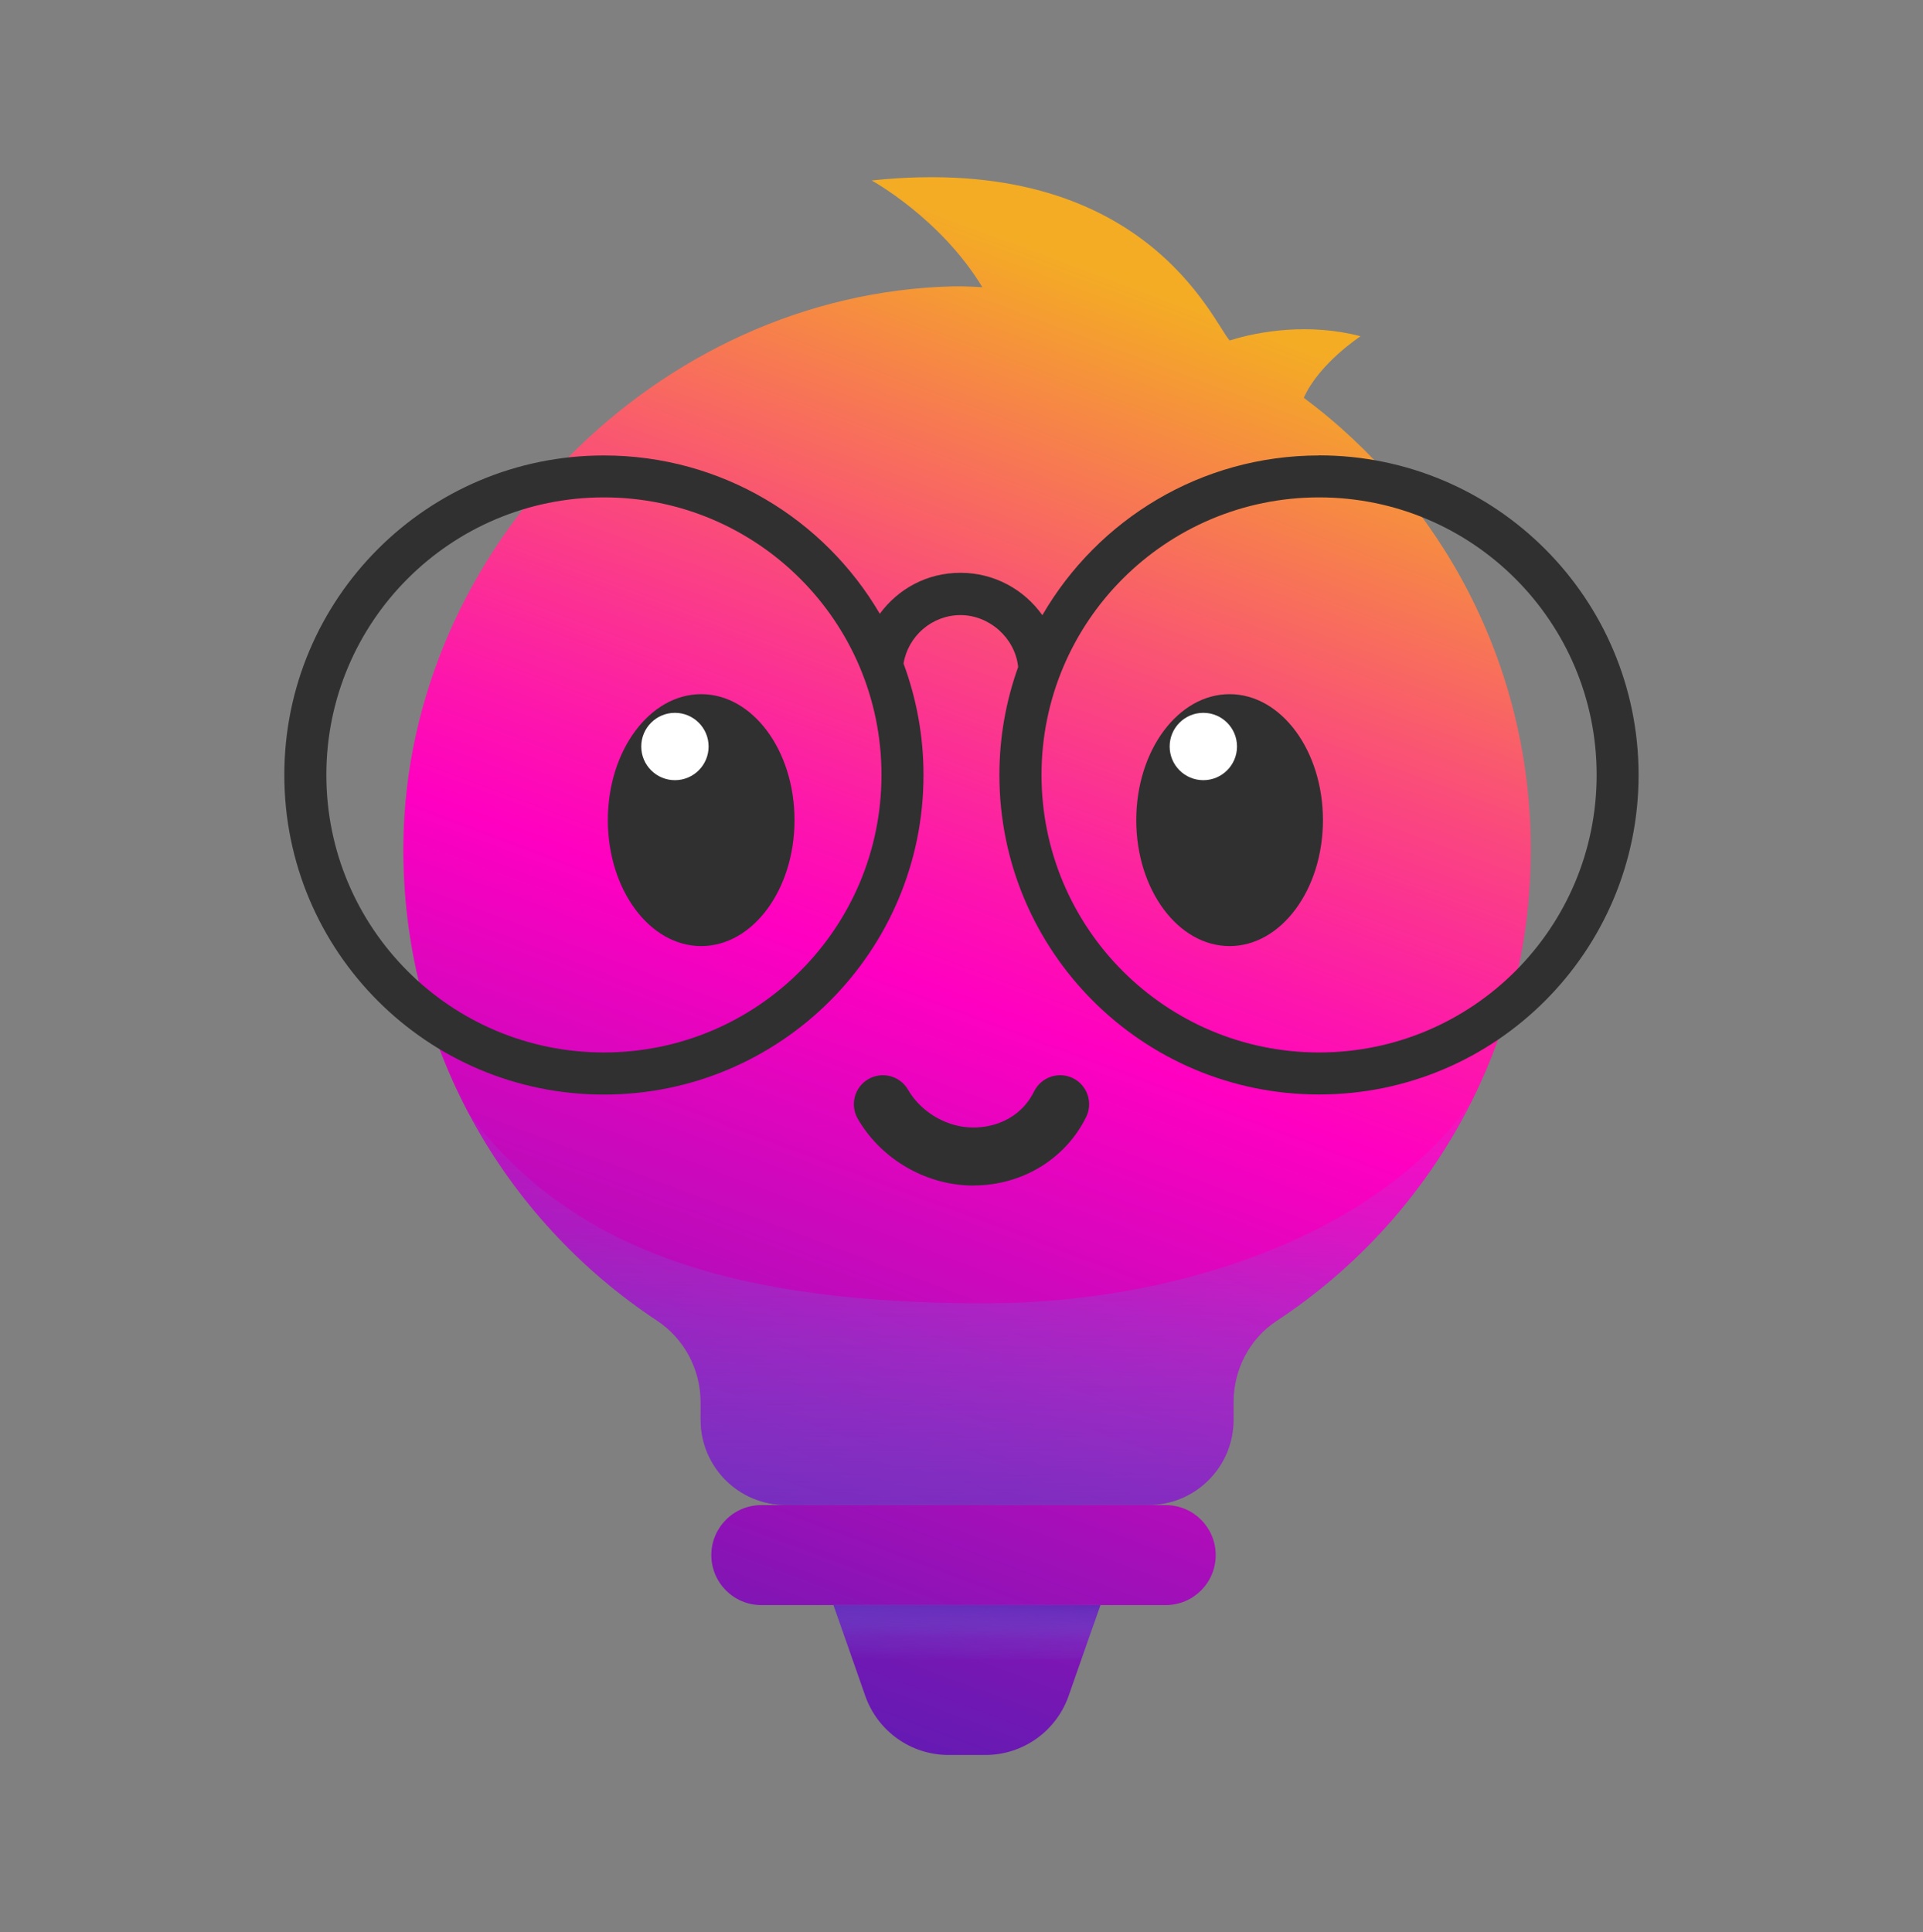 <?xml version="1.0" encoding="UTF-8"?>
<svg xmlns="http://www.w3.org/2000/svg" xmlns:xlink="http://www.w3.org/1999/xlink" viewBox="0 0 205 206">
  <rect x="0" y="0" width="205" height="206" fill="#808080" stroke="none"/>
  <defs>
    <style>
      .cls-1 {
        fill: url(#linear-gradient);
      }

      .cls-1, .cls-2, .cls-3, .cls-4, .cls-5, .cls-6, .cls-7 {
        stroke-width: 0px;
      }

      .cls-8 {
        isolation: isolate;
      }

      .cls-2 {
        fill: url(#linear-gradient-5);
      }

      .cls-2, .cls-6 {
        mix-blend-mode: multiply;
      }

      .cls-3 {
        fill: #303030;
      }

      .cls-4 {
        fill: url(#linear-gradient-3);
      }

      .cls-5 {
        fill: #fff;
      }

      .cls-6 {
        fill: url(#linear-gradient-2);
      }

      .cls-7 {
        fill: url(#linear-gradient-4);
      }
    </style>
    <linearGradient id="linear-gradient" x1="64.51" y1="193.57" x2="125.32" y2="31.73" gradientUnits="userSpaceOnUse">
      <stop offset="0" stop-color="#5c1cb2"/>
      <stop offset=".09" stop-color="#7118b3"/>
      <stop offset=".28" stop-color="#a80eb9"/>
      <stop offset=".55" stop-color="#ff00c1"/>
      <stop offset=".62" stop-color="#fd15ad"/>
      <stop offset=".77" stop-color="#fa4c7a"/>
      <stop offset=".98" stop-color="#f4a52a"/>
      <stop offset="1" stop-color="#f4ac24"/>
    </linearGradient>
    <linearGradient id="linear-gradient-2" x1="103.41" y1="104.13" x2="103.41" y2="190.89" gradientUnits="userSpaceOnUse">
      <stop offset="0" stop-color="#5cbffc" stop-opacity="0"/>
      <stop offset=".32" stop-color="rgba(92, 129, 224, .38)" stop-opacity=".38"/>
      <stop offset=".64" stop-color="rgba(92, 74, 199, .71)" stop-opacity=".71"/>
      <stop offset=".88" stop-color="rgba(92, 40, 183, .92)" stop-opacity=".92"/>
      <stop offset="1" stop-color="#5c1cb2"/>
    </linearGradient>
    <linearGradient id="linear-gradient-3" x1="89.92" y1="199.85" x2="145.71" y2="51.38" xlink:href="#linear-gradient"/>
    <linearGradient id="linear-gradient-4" x1="95.03" y1="192.94" x2="153.65" y2="36.92" xlink:href="#linear-gradient"/>
    <linearGradient id="linear-gradient-5" x1="102.93" y1="177.14" x2="103.13" y2="169.58" xlink:href="#linear-gradient-2"/>
  </defs>
  <g class="cls-8">
    <g id="Capa_1" data-name="Capa 1">
      <g>
        <path class="cls-1" d="M138.98,42.43c1.63-3.68,6.06-6.58,6.06-6.58-5.48-1.44-10.85-.53-13.95.45-1.81-1.96-9.08-20.13-38.17-17.06,0,0,7.35,4.02,11.8,11.38,0,0-1.88-.12-3.08-.09-31.52.74-58.33,27.96-58.64,59.48-.21,21.21,10.58,39.91,27.01,50.77,2.93,1.93,4.68,5.22,4.68,8.72v1.88c0,5.01,4.06,9.08,9.08,9.08h38.65c5.01,0,9.08-4.06,9.08-9.08v-1.88c0-3.47,1.69-6.76,4.59-8.67,16.32-10.74,27.1-29.22,27.1-50.23,0-19.73-9.51-37.23-24.2-48.19Z"/>
        <path class="cls-6" d="M105.23,138.96c-26.72,0-44.18-5.42-55.26-20.24,4.73,8.93,11.65,16.52,20.04,22.06,2.93,1.93,4.68,5.22,4.68,8.72v1.88c0,5.01,4.06,9.08,9.08,9.08h38.65c5.01,0,9.08-4.06,9.08-9.08v-1.88c0-3.47,1.69-6.76,4.59-8.67,8.82-5.81,16.02-13.88,20.77-23.38-10.47,14.8-32.5,21.5-51.63,21.5Z"/>
        <g>
          <ellipse class="cls-3" cx="131.08" cy="87.44" rx="9.95" ry="13.43"/>
          <circle class="cls-5" cx="128.28" cy="79.59" r="3.59"/>
        </g>
        <g>
          <ellipse class="cls-3" cx="74.75" cy="87.44" rx="9.95" ry="13.43"/>
          <circle class="cls-5" cx="71.95" cy="79.59" r="3.59"/>
        </g>
        <path class="cls-4" d="M124.27,171.13h-43.11c-2.95,0-5.33-2.39-5.33-5.33h0c0-2.95,2.39-5.33,5.33-5.33h43.11c2.95,0,5.33,2.39,5.33,5.33h0c0,2.95-2.39,5.33-5.33,5.33Z"/>
        <path class="cls-7" d="M105.07,187.11h-3.96c-3.99,0-7.55-2.53-8.87-6.3l-3.38-9.67h28.44l-3.38,9.67c-1.32,3.77-4.87,6.3-8.87,6.3Z"/>
        <polygon class="cls-2" points="115.29 176.92 117.31 171.13 88.87 171.13 90.88 176.92 115.29 176.92"/>
        <path class="cls-3" d="M140.62,48.56c-12.61,0-23.6,6.85-29.5,17.03-1.94-2.73-5.12-4.52-8.72-4.52s-6.66,1.72-8.61,4.37c-5.91-10.1-16.87-16.88-29.41-16.88-18.82,0-34.07,15.25-34.07,34.07s15.25,34.07,34.07,34.07,34.07-15.25,34.07-34.07c0-4.18-.76-8.18-2.13-11.89.49-2.92,3.03-5.16,6.08-5.16s5.82,2.43,6.14,5.53c-1.29,3.6-2,7.47-2,11.51,0,18.82,15.25,34.07,34.07,34.07s34.07-15.25,34.07-34.07-15.25-34.07-34.07-34.07ZM64.38,112.21c-16.34,0-29.59-13.25-29.59-29.59s13.25-29.59,29.59-29.59,29.59,13.25,29.59,29.59-13.25,29.59-29.59,29.59ZM140.62,112.21c-16.34,0-29.59-13.25-29.59-29.59s13.25-29.59,29.59-29.59,29.59,13.25,29.59,29.59-13.25,29.59-29.59,29.59Z"/>
        <path class="cls-3" d="M103.79,126.4c-.34,0-.69-.01-1.04-.04-4.64-.34-8.98-3.05-11.31-7.08-.85-1.48-.35-3.37,1.13-4.23,1.48-.85,3.37-.35,4.23,1.13,1.3,2.25,3.81,3.82,6.4,4.01,2.41.18,5.51-.74,7.04-3.83.76-1.53,2.61-2.16,4.14-1.41,1.53.75,2.16,2.61,1.41,4.14-2.22,4.51-6.86,7.3-12,7.3Z"/>
      </g>
    </g>
  </g>
</svg>